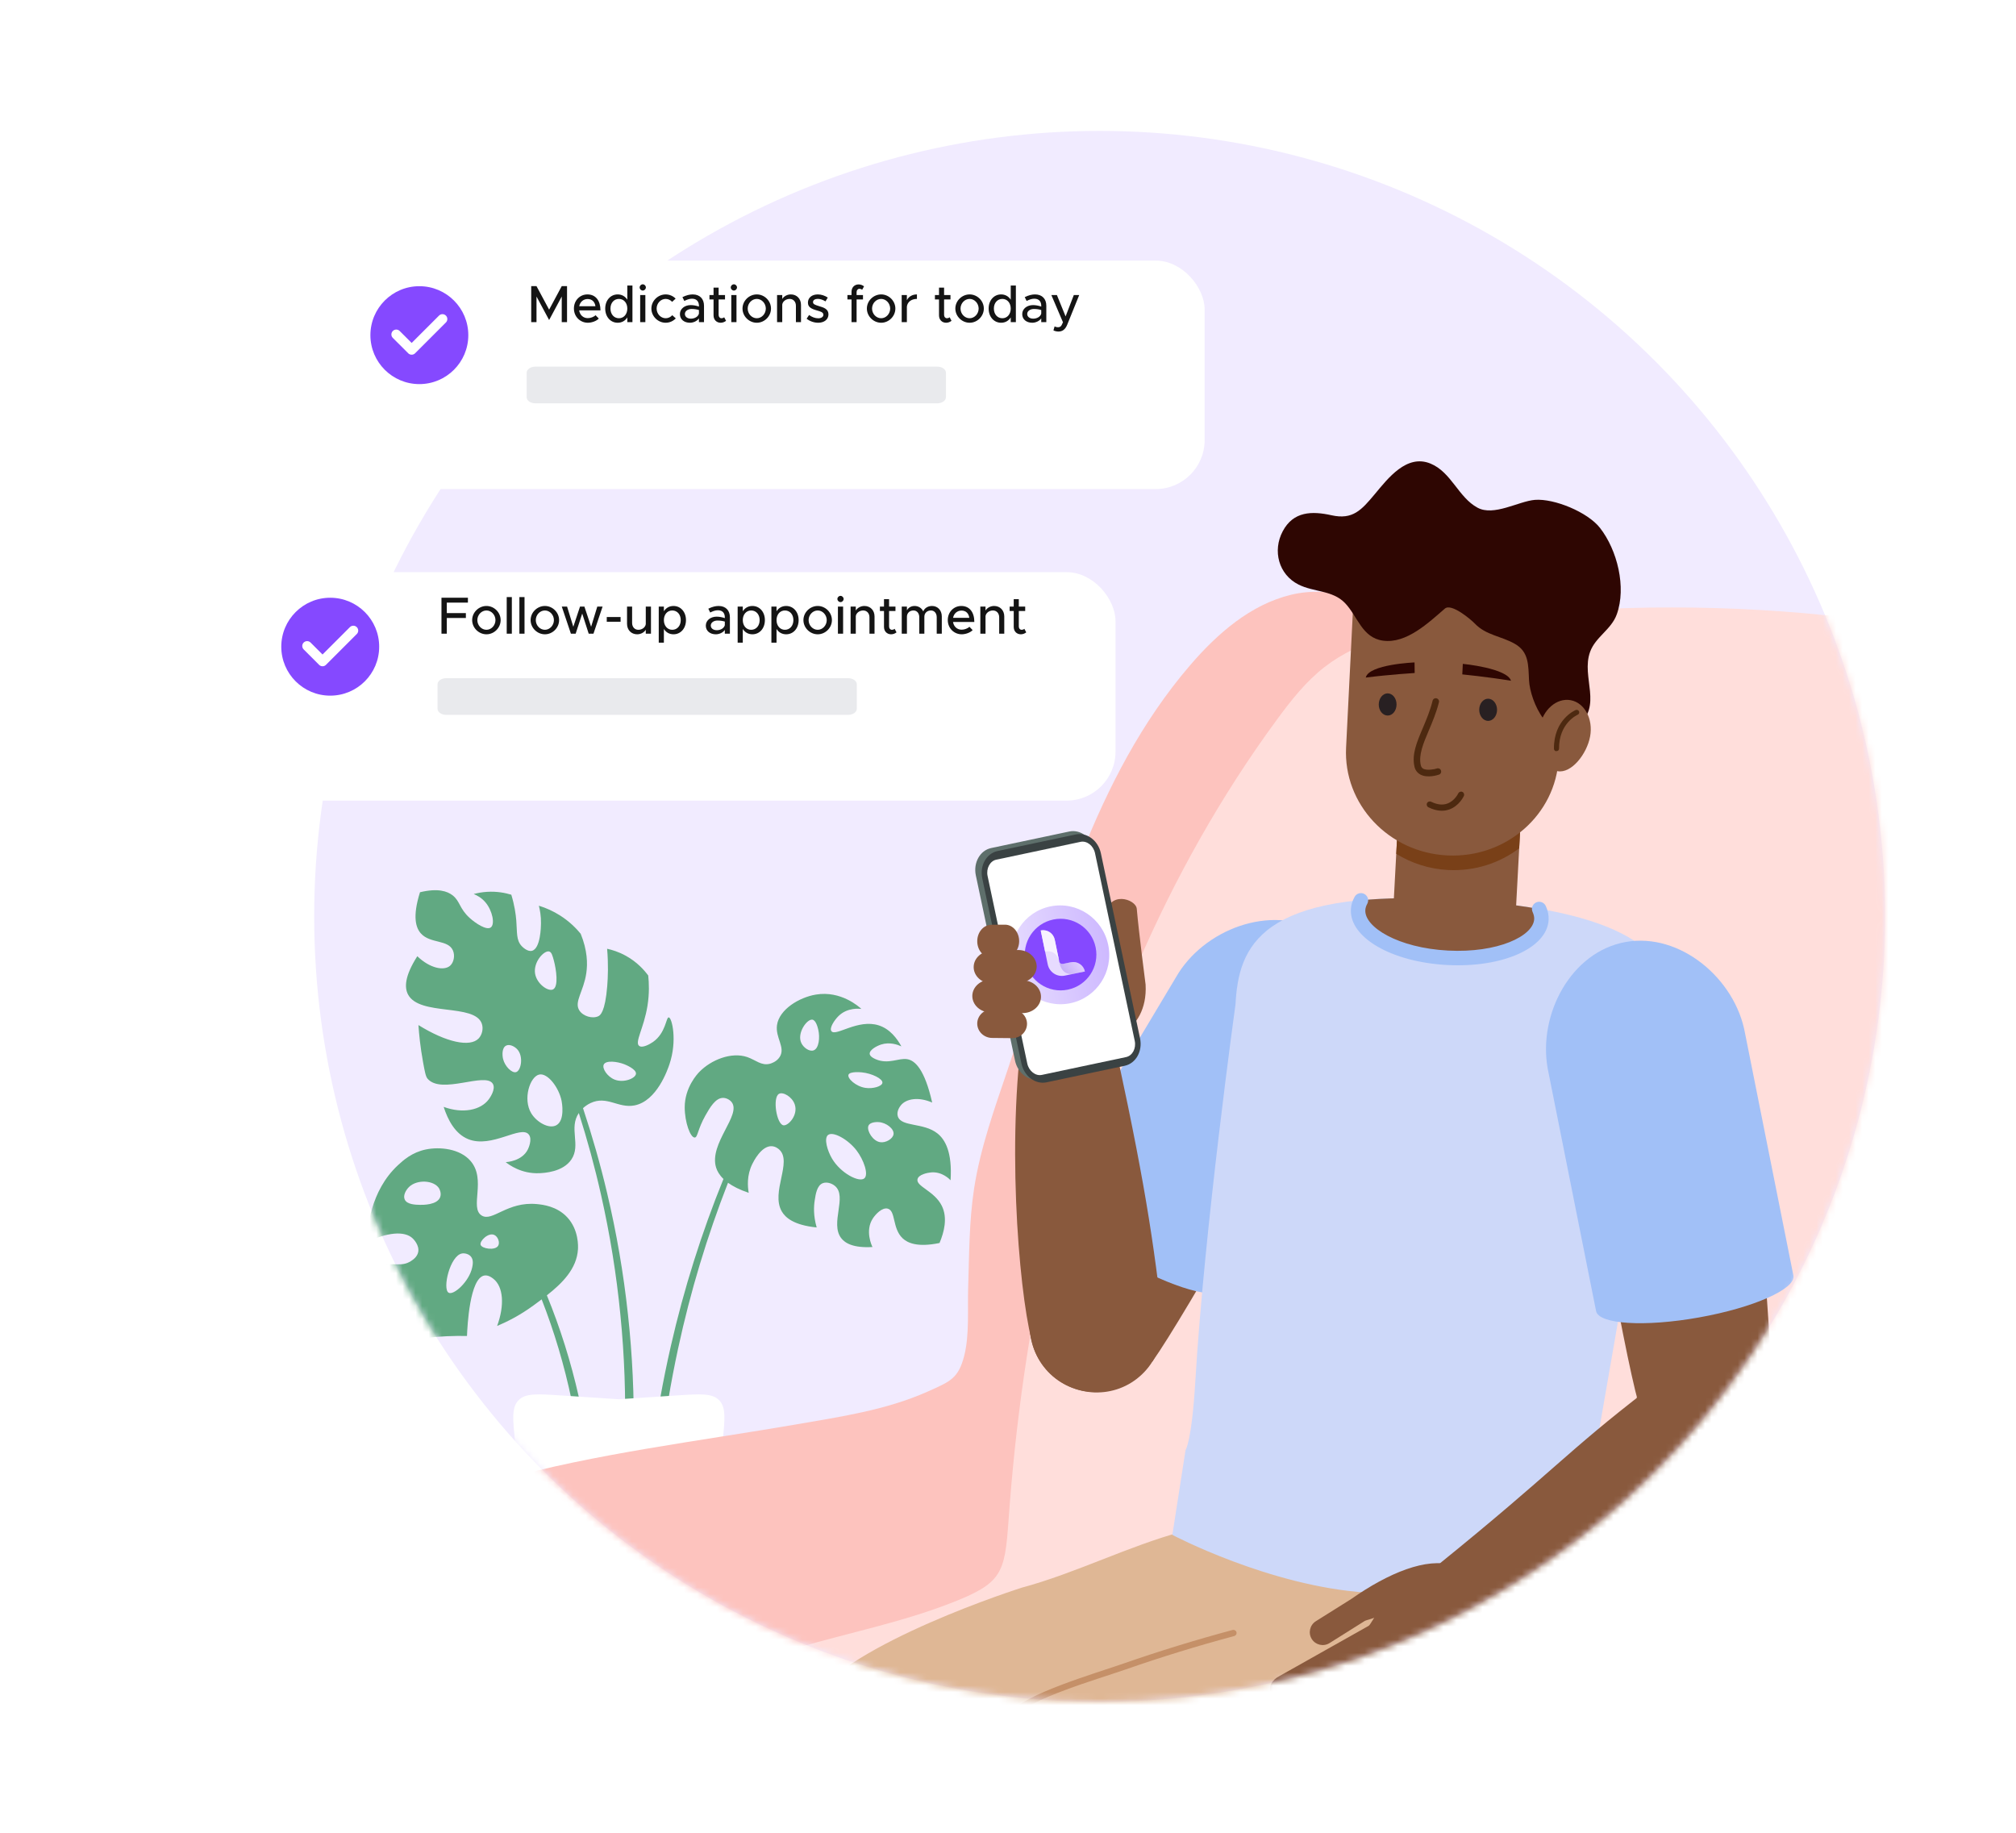 <svg width="308" height="280" viewBox="0 0 308 280" fill="none" xmlns="http://www.w3.org/2000/svg">
<circle cx="168" cy="140" r="120" fill="#F1EBFF"/>
<mask id="mask0_5593_20602" style="mask-type:alpha" maskUnits="userSpaceOnUse" x="48" y="20" width="240" height="240">
<circle cx="168" cy="140" r="120" fill="#F1EBFF"/>
</mask>
<g mask="url(#mask0_5593_20602)">
<path d="M134.46 174.494C133.349 174.315 132.456 172.814 132.647 172.08C132.841 171.336 134.143 171.42 134.258 171.428C135.389 171.503 136.626 172.446 136.514 173.274C136.419 173.986 135.324 174.633 134.46 174.494ZM132.049 180.023C131.255 180.689 128.446 179.243 127.124 177.018C126.42 175.833 125.841 173.928 126.504 173.397C127.263 172.789 129.559 174.064 130.854 175.745C131.958 177.179 132.746 179.439 132.049 180.023ZM129.627 164.201C129.821 163.646 131.54 163.817 131.692 163.832C133.186 163.981 134.891 164.805 134.812 165.43C134.744 165.968 133.357 166.374 132.209 166.198C130.734 165.971 129.435 164.748 129.627 164.201ZM124.273 160.477C123.647 160.675 122.766 160.068 122.426 159.349C121.713 157.848 123.272 155.676 124.098 155.775C124.671 155.844 124.943 157.013 125.019 157.34C125.283 158.477 125.132 160.202 124.273 160.477ZM119.685 171.915C118.646 171.736 117.988 167.686 119.013 167.109C119.618 166.768 121.005 167.53 121.416 168.717C121.984 170.359 120.416 172.04 119.685 171.915ZM143.208 173.148C141.077 171.465 137.697 172.194 137.169 170.554C136.932 169.818 137.46 169.083 137.603 168.899C138.451 167.807 140.397 167.551 142.417 168.443C141.266 163.36 139.804 162.033 138.636 161.819C137.302 161.574 135.759 162.668 133.784 161.819C132.949 161.46 132.882 161.117 132.871 161.017C132.808 160.412 133.9 159.806 134.621 159.574C135.927 159.154 137.147 159.6 137.712 159.858C137.064 158.68 135.986 157.209 134.267 156.653C131.066 155.617 127.686 158.403 127.025 157.536C126.664 157.061 127.488 155.846 128.077 155.254C129.47 153.857 131.382 154.109 131.607 154.143C131.264 153.823 128.487 151.309 124.658 151.943C122.059 152.374 119.04 154.241 118.706 156.615C118.435 158.543 120.045 160.023 119.122 161.471C118.635 162.235 117.771 162.476 117.625 162.514C116.316 162.856 115.427 161.922 114.162 161.491C111.744 160.668 108.64 161.908 106.835 163.769C106.55 164.063 104.607 166.13 104.609 169.172C104.611 171.45 105.467 173.809 106.139 173.784C106.604 173.766 106.572 172.538 107.783 170.395C108.453 169.212 109.308 167.741 110.449 167.728C110.934 167.723 111.469 167.983 111.775 168.37C113.326 170.332 108.286 174.691 109.398 178.36C109.563 178.905 109.903 179.509 110.528 180.115C107.197 188.307 104.494 196.857 102.49 205.635C100.049 216.304 98.627 227.3 98.252 238.354L99.792 238.413C100.035 227.488 101.313 216.587 103.608 205.977C105.479 197.306 108.041 188.836 111.223 180.695C111.97 181.234 112.981 181.76 114.388 182.233C114.221 181.297 114.075 179.572 114.936 177.827C115.107 177.48 116.321 175.017 117.919 175.11C118.477 175.143 118.893 175.476 119.064 175.634C121.079 177.509 117.734 182.112 119.434 185.064C119.969 185.992 121.24 187.172 124.772 187.522C124.244 185.71 124.334 184.268 124.466 183.408C124.618 182.412 124.817 181.115 125.688 180.765C126.272 180.53 127.063 180.757 127.569 181.186C129.481 182.808 126.781 186.88 128.512 189.148C129.1 189.917 130.349 190.68 133.295 190.51C133.209 190.339 132.102 188.036 133.36 186.13C133.777 185.498 134.775 184.422 135.631 184.65C136.875 184.982 136.3 187.661 137.897 189.174C138.655 189.891 140.167 190.596 143.539 189.896C144.241 188.233 144.8 186.064 143.89 184.221C142.762 181.94 139.921 181.252 140.174 180.151C140.339 179.428 141.692 179.165 142.241 179.114C143.924 178.959 145.072 180.146 145.227 180.311C145.497 176.052 144.42 174.104 143.208 173.148ZM84.992 171.909C83.858 172.527 81.981 171.427 81.167 170.089C79.835 167.898 80.975 164.447 82.395 164.158C83.667 163.899 85.397 166.128 85.805 168.215C85.841 168.396 86.353 171.168 84.992 171.909ZM83.889 145.357C84.267 145.445 84.422 146.006 84.632 146.803C84.952 148.012 85.399 150.766 84.463 151.169C83.707 151.495 82.021 150.303 81.753 148.765C81.444 146.984 83.116 145.176 83.889 145.357ZM78.861 163.787C78.227 163.993 77.129 162.923 76.857 161.775C76.718 161.19 76.674 160.077 77.314 159.746C77.852 159.466 78.623 159.87 79.027 160.308C80.008 161.376 79.619 163.541 78.861 163.787ZM92.247 162.622C92.585 161.959 94.306 162.163 95.397 162.595C95.572 162.664 97.242 163.341 97.161 164.052C97.081 164.759 95.269 165.492 93.877 164.924C92.781 164.475 91.942 163.219 92.247 162.622ZM96.922 168.881C100.364 168.229 102.006 163.39 102.274 162.601C103.5 158.986 102.666 155.471 102.17 155.428C101.755 155.392 101.726 157.815 99.769 159.181C99.248 159.545 98.12 160.161 97.641 159.778C96.939 159.216 98.366 157.093 98.919 153.665C99.225 151.768 99.155 150.151 99.035 149.035C98.449 148.237 97.36 146.979 95.606 146.013C94.53 145.42 93.523 145.113 92.755 144.946C92.954 147.299 92.884 149.242 92.773 150.628C92.451 154.642 91.693 155.116 91.412 155.25C90.522 155.677 89.085 155.264 88.51 154.365C87.674 153.059 89.155 151.493 89.572 148.683C89.791 147.204 89.745 145.189 88.718 142.657C88.068 141.863 87.038 140.792 85.543 139.846C84.542 139.213 83.46 138.716 82.326 138.37C82.49 139.003 82.669 139.938 82.651 141.071C82.644 141.558 82.593 144.911 81.273 145.257C80.57 145.442 79.779 144.621 79.701 144.537C78.843 143.616 79.022 142.438 78.878 140.636C78.799 139.657 78.609 138.303 78.117 136.689C77.242 136.422 75.953 136.151 74.401 136.249C73.621 136.298 72.938 136.431 72.369 136.584C72.841 136.771 73.559 137.136 74.161 137.848C75.256 139.143 75.646 141.212 74.978 141.69C74.313 142.167 72.638 141.042 71.743 140.226C70.168 138.792 70.293 137.67 69.147 136.781C68.353 136.165 66.926 135.645 64.166 136.311C62.96 140.13 63.568 141.796 64.311 142.614C65.74 144.19 68.472 143.516 69.201 145.213C69.542 146.008 69.325 147.048 68.761 147.541C67.845 148.341 65.709 147.964 63.755 146.085C61.782 149.169 61.793 150.901 62.339 151.935C64.11 155.28 72.521 153.25 73.612 156.393C73.889 157.192 73.624 158.124 73.13 158.644C71.82 160.022 68.204 159.256 63.927 156.604C64.018 157.955 64.206 159.917 64.635 162.278C64.899 163.723 65.035 164.452 65.311 164.781C67.409 167.294 74.164 163.72 75.288 165.568C75.79 166.393 74.827 167.74 74.681 167.939C73.435 169.627 70.676 170.167 67.781 169.101C68.416 171.067 69.518 173.224 71.542 174.036C75.135 175.479 79.565 171.847 80.778 173.311C81.386 174.045 80.705 175.477 80.648 175.594C79.764 177.401 77.397 177.539 77.263 177.545C77.748 177.932 79.651 179.355 82.402 179.233C83.114 179.201 85.994 179.072 87.298 177.135C88.791 174.916 86.855 172.368 88.431 170.039C89.733 174.139 90.873 178.298 91.817 182.507C93.187 188.562 94.182 194.713 94.784 200.904C96.017 213.284 95.674 225.826 93.825 238.086L95.347 238.351C97.091 225.923 97.305 213.245 95.933 200.769C95.261 194.53 94.194 188.341 92.752 182.258C91.72 177.876 90.484 173.552 89.071 169.298C89.342 169.049 89.722 168.757 90.223 168.519C92.723 167.338 94.448 169.35 96.922 168.881Z" fill="#61A982"/>
<path d="M76.113 190.31C75.648 191.098 73.601 190.773 73.424 190.163C73.258 189.589 74.602 188.248 75.516 188.665C76.086 188.924 76.398 189.827 76.113 190.31ZM72.138 193.641C71.67 195.81 69.303 197.931 68.541 197.492C67.557 196.926 68.751 191.812 70.587 191.497C70.996 191.427 71.606 191.566 71.946 191.971C72.376 192.482 72.225 193.234 72.138 193.641ZM67.246 182.895C66.787 184.107 64.58 184.074 64.196 184.068C63.52 184.057 62.175 184.037 61.827 183.241C61.547 182.601 62.047 181.768 62.494 181.335C63.721 180.147 66.283 180.299 67.066 181.532C67.088 181.567 67.497 182.233 67.246 182.895ZM90.508 226.331C90.082 221.961 89.371 217.649 88.437 213.451C87.212 208.007 85.558 202.783 83.55 197.892C85.933 196.017 88.113 193.828 88.3 190.865C88.326 190.459 88.45 187.871 86.636 185.943C85.067 184.276 82.933 184.039 82.022 183.952C77.468 183.513 75.219 186.74 73.573 185.689C71.714 184.501 74.333 180.215 71.901 177.376C70.268 175.47 67.178 175.173 65.071 175.606C62.946 176.042 61.599 177.266 60.78 178.028C56.571 181.95 56.094 187.772 56.02 189.818C59.006 188.282 61.817 187.977 63.063 189.207C63.161 189.303 64.099 190.229 63.892 191.277C63.744 192.024 63.087 192.462 62.794 192.653C61.267 193.642 60.021 192.762 58.303 193.412C57.676 193.65 56.819 194.154 56 195.364C56.081 196.929 56.266 198.486 56.552 200.027C56.959 202.205 57.525 204.107 58.107 205.697C60.341 205.104 62.615 204.674 64.912 204.409C67.284 204.135 69.449 204.064 71.346 204.101C71.406 202.587 71.76 195.255 73.998 194.866C74.6 194.762 75.152 195.191 75.363 195.354C76.905 196.548 77.113 199.414 75.949 202.57C77.353 201.983 79.374 201.001 81.542 199.408C81.94 199.115 82.347 198.816 82.753 198.51C84.665 203.392 86.218 208.577 87.339 213.947C88.19 218.071 88.821 222.286 89.172 226.541C89.53 230.793 89.635 235.062 89.487 239.326L91.028 239.508C91.116 235.115 90.943 230.698 90.508 226.331Z" fill="#61A982"/>
<path d="M107.334 249.689C107.078 252.144 106.95 253.372 106.128 254.196C105.305 255.019 104.116 255.145 101.739 255.396C99.421 255.64 96.715 255.863 94.547 255.863C92.379 255.863 89.672 255.64 87.354 255.396C84.977 255.145 83.788 255.019 82.965 254.196C82.143 253.372 82.015 252.144 81.759 249.689L78.713 220.422C78.339 216.827 78.152 215.029 79.211 213.928C80.27 212.828 82.074 212.947 85.682 213.184L94.547 213.768L103.411 213.184C107.019 212.947 108.823 212.828 109.882 213.928C110.941 215.029 110.754 216.827 110.38 220.422L107.334 249.689Z" fill="white"/>
<path d="M96.703 283.456C106.585 272.108 122.811 269.147 135.698 261.379C142.146 257.49 147.767 252.376 153.034 246.994C155.788 244.181 158.481 241.256 160.463 237.852C163.28 233.017 164.53 227.461 166.029 222.071C170.984 204.258 179.009 187.417 184.007 169.619C187.1 158.606 189.025 147.264 192.759 136.454C196.493 125.643 202.3 115.136 211.494 108.335C212.659 107.472 213.939 106.591 214.443 105.231C214.804 104.256 214.704 103.178 214.599 102.144C214.364 99.795 214.807 99.39 213.742 97.283C210.868 91.595 203.429 89.363 197.236 90.866C191.044 92.368 185.975 96.798 181.822 101.633C167.015 118.875 161.228 141.806 153.973 163.344C151.954 169.338 149.779 175.328 148.82 181.579C148.055 186.565 148.077 191.632 147.914 196.675C147.805 199.972 148.129 203.984 147.297 207.183C146.405 210.611 145.16 211.069 141.676 212.618C135.338 215.435 128.366 216.45 121.586 217.62C107.258 220.095 90.648 222.113 76.66 226.076C78.877 224.299 89.111 278.921 86.854 287.57L96.703 283.456Z" fill="#FDC3BE"/>
<path d="M339.621 112.003L328.663 104.553C294.376 93.222 257.435 90.006 221.705 95.244C214.885 96.243 207.82 97.669 202.373 101.895C199.505 104.119 197.235 107.011 195.086 109.937C177.957 133.259 166.814 160.497 160.428 188.616C157.172 202.953 155.12 217.559 154.085 232.222C153.506 240.424 153.106 241.861 145.283 244.904C137.711 247.851 129.702 249.437 121.922 251.711C111.621 254.718 101.11 259.346 94.983 268.156C93.296 270.581 91.995 273.258 90.888 275.997C89.121 280.373 87.837 284.929 87.058 289.584C94.743 288.594 102.317 291.689 109.965 292.919C133.209 296.658 156.524 299.938 179.897 302.759C191.585 304.166 203.287 305.423 214.995 306.637C223.502 307.519 232.245 312.173 236.916 301.662C240.24 303.934 245.877 303.993 248.714 301.134C251.551 298.277 252.904 294.305 254.166 290.482C259.632 273.929 289.493 263.972 294.959 247.42C298.662 236.201 301.602 219.533 306.005 208.57C311.471 194.952 305.256 184.706 311.767 171.552C321.523 151.846 329.865 131.71 339.621 112.003Z" fill="#FFDEDB"/>
<path d="M158.718 350.885C159.922 343.754 171.76 283.946 172.964 276.813C205.959 279.838 230.12 274.247 234.326 268.888C237.021 265.454 238.902 261.561 238.902 261.561C240.794 257.645 241.617 254.349 241.894 253.022C243.3 246.276 242.616 240.568 241.913 237.072C221.423 236.724 201.108 234.333 180.618 233.986C172.509 236.159 164.228 240.379 156.117 242.549C156.117 242.549 129.601 250.944 123.661 259.959C122.74 261.356 122.022 262.85 122.022 262.85C120.213 266.794 119.802 270.126 119.683 271.121C119.506 272.619 112.502 330.832 111.701 337.011C111.571 338.017 111.696 341.574 111.696 341.574C111.696 341.574 115.871 342.468 123.518 342.841C126.162 342.966 130.056 342.577 130.056 342.577C130.056 342.577 130.869 338.765 130.975 338.081C131.67 333.56 136.302 313.357 142.824 285.314C142.862 289.532 140.111 349.618 140.111 349.618C140.111 349.618 149.917 350.807 158.718 350.885Z" fill="#DFB795"/>
<path d="M151.561 287.622C151.301 287.626 151.082 287.421 151.073 287.161C150.858 281.145 151.118 275.227 151.842 269.571C152.311 265.911 152.808 263.797 154.361 261.678C156.466 258.802 167.283 255.667 171.665 254.137C177.153 252.229 182.707 250.521 188.318 249.015C188.57 248.951 188.836 249.096 188.906 249.354C188.939 249.477 188.922 249.608 188.859 249.718C188.795 249.828 188.69 249.909 188.568 249.942C182.962 251.444 177.382 253.161 171.983 255.044C167.773 256.511 157.075 259.593 155.134 262.244C153.705 264.193 153.242 266.2 152.797 269.69C152.077 275.298 151.819 281.164 152.03 287.127C152.04 287.391 151.825 287.617 151.561 287.622Z" fill="#C59068"/>
<path d="M87.054 322.68C83.916 323.048 78.474 320.936 75.326 320.66C73.882 320.535 73.121 314.488 72.918 313.524C71.933 308.829 71.256 304.076 70.469 299.354C67.312 280.408 67.515 261.85 69.22 242.792C69.622 238.305 70.232 233.739 72.583 229.796C73.977 227.458 76.1 225.721 78.91 225.613C82.45 225.476 84.273 226.716 86.927 229.062C92.127 233.656 89.704 305.64 87.054 322.68Z" fill="#FFDEDB"/>
<path d="M234.716 247.914C239.288 242.498 246.868 241.876 251.504 241.192C264.296 239.304 277.205 238.224 290.131 237.952C293.066 206.752 295.156 181.352 306.485 152.133C309.793 143.598 314.523 130.916 319.452 123.202C323.019 117.617 335.307 99.188 341.884 100.025C346.662 100.632 350.415 104.786 351.867 109.38C353.318 113.974 352.875 118.941 352.108 123.697C350.409 134.228 288.352 325.148 285.613 331.355C268.319 337.4 250.749 343.232 233.973 349.012C241.288 316.013 236.867 281.648 234.716 247.914Z" fill="#FDC3BE"/>
<path d="M223.642 348.08C226.718 348.809 230.812 348.921 233.971 349.012C236.011 349.072 242.671 329.376 243.561 327.039C246.209 320.093 248.878 312.994 250.876 305.827C254.019 294.554 255.356 282.778 254.81 271.09C254.447 263.295 253.297 246.994 243.074 245.411C239.573 244.869 237.621 245.891 234.714 247.914C229.02 251.879 222.973 330.851 223.642 348.08Z" fill="#FFDEDB"/>
<path d="M184.865 146.45C190.841 138.481 210.138 147.327 204.72 157.857C198.31 170.329 181.181 200.788 176.071 207.996L158.022 198.775C158.022 198.775 175.262 159.244 184.865 146.45Z" fill="#89593D"/>
<path d="M174.089 210.308C169.877 213.945 163.489 213.422 159.801 209.165C156.137 204.921 156.558 198.534 160.77 194.903C164.973 191.287 171.361 191.804 175.043 196.058C178.725 200.312 178.295 206.696 174.089 210.308Z" fill="#89593D"/>
<path d="M201.508 142.277C194.159 138.087 183.843 141.967 179.653 149.313L160.287 181.72C159.255 183.519 164.38 188.377 171.736 192.568C179.076 196.763 185.862 198.702 186.888 196.906L206.254 164.496C210.45 157.148 208.855 146.467 201.508 142.277Z" fill="#A1C0F7"/>
<path d="M175.263 195.971C171.649 191.739 165.263 191.297 160.975 194.95C156.699 198.595 156.159 204.967 159.777 209.188C163.387 213.396 169.785 213.847 174.057 210.202C178.345 206.552 178.87 200.176 175.263 195.971Z" fill="#89593D"/>
<path d="M156.655 154.772L168.917 153.106C174.324 177.513 175.896 186.89 177.579 201.281L157.571 204.588C155.612 196.872 153.61 172.685 156.655 154.772Z" fill="#89593D"/>
<path d="M193.89 180.233C193.82 180.23 193.813 180.344 193.884 180.348C193.958 180.352 193.964 180.237 193.89 180.233Z" fill="black"/>
<path d="M179.109 234.489C179.109 234.489 193.956 242.337 208.754 243.304C225.228 244.382 242.172 243.234 242.169 235.458C242.168 227.426 243.777 221.554 243.777 221.554L255.434 154.478C255.902 145.708 248.665 138.838 221.342 137.381C192.451 135.841 189.228 144.634 188.76 153.404C188.76 153.404 183.98 187.87 182.629 210.859C182.078 220.236 181.121 221.554 181.121 221.554" fill="#CDD8F9"/>
<path d="M258.226 205.851C253.348 206.176 249.685 210.4 250.018 215.269C250.339 220.124 254.549 223.795 259.419 223.458C264.28 223.127 267.949 218.918 267.627 214.055C267.286 209.192 263.084 205.519 258.226 205.851Z" fill="#89593D"/>
<path d="M224.472 248.126L219.913 238.898C237.362 224.766 239.233 221.894 251.64 212.351L261.474 226.364C256.322 230.792 237.857 241.183 224.472 248.126Z" fill="#89593D"/>
<path d="M206.441 244.286C212.185 240.246 217.996 237.931 221.889 239.127C224.348 239.878 232.683 248.482 213.278 257.057C207.39 259.649 204.275 252.943 208.334 249.334C209.109 248.638 209.952 247.122 209.952 247.122C209.832 247.265 208.697 247.52 208.535 247.619L203.121 251.021C202.201 251.596 200.988 251.317 200.406 250.397C199.834 249.479 200.11 248.265 201.027 247.683L206.441 244.286Z" fill="#89593D"/>
<path d="M212.509 256.629L197.539 262.491C196.361 262.906 195.124 262.458 194.702 261.267C194.287 260.094 195.139 259.098 196.316 258.681L212.156 252.116C213.338 251.697 213.68 256.213 212.509 256.629Z" fill="#89593D"/>
<path d="M215.624 255.938L201.247 263.147C200.118 263.666 198.842 263.33 198.312 262.185C197.789 261.052 198.545 259.979 199.682 259.459L214.857 251.475C215.995 250.952 216.745 255.418 215.624 255.938ZM209.517 253.725L197.182 259.682C196.064 260.225 194.781 259.931 194.217 258.804C193.661 257.682 194.389 256.589 195.509 256.039L210.45 247.623C211.57 247.068 210.624 253.169 209.517 253.725Z" fill="#89593D"/>
<path d="M262.659 153.416C259.805 143.869 238.538 145.773 240.119 157.512C241.99 171.409 247.914 205.843 250.322 214.355L270.414 211.712C270.9 204.511 268.342 172.465 262.659 153.416Z" fill="#89593D"/>
<path d="M251.407 217.194C254.161 222.03 260.352 223.675 265.258 220.902C270.131 218.129 271.869 211.97 269.122 207.14C266.373 202.328 260.177 200.674 255.283 203.445C250.391 206.222 248.656 212.378 251.407 217.194Z" fill="#89593D"/>
<path d="M248.371 143.909C256.696 142.421 265.118 149.534 266.603 157.856L273.994 194.882C274.356 196.923 267.901 199.783 259.575 201.271C251.252 202.76 244.201 202.315 243.842 200.278L236.455 163.255C234.961 154.926 240.039 145.4 248.371 143.909Z" fill="#A1C0F7"/>
<path d="M207.489 138.983C207.515 138.484 207.666 138.003 207.917 137.548C211.628 137.177 216.05 137.099 221.342 137.382C226.693 137.667 231.248 138.175 235.156 138.869C235.393 139.392 235.522 139.929 235.493 140.476C235.299 144.118 228.875 146.736 221.139 146.324C213.407 145.911 207.295 142.625 207.489 138.983Z" fill="#89593D"/>
<path d="M212.828 139.592L231.512 140.588L232.41 123.756L213.725 122.76L212.828 139.592Z" fill="#89593D"/>
<path d="M232.099 129.598C229.123 131.846 225.34 133.114 221.263 132.914C218.332 132.767 215.625 131.868 213.316 130.439L213.725 122.76L232.41 123.757L232.099 129.598Z" fill="#794018"/>
<path d="M206.935 88.512C206.935 88.512 205.967 107.78 205.652 114.205C205.217 122.858 212.134 130.239 221.108 130.687C230.082 131.133 237.701 124.485 238.133 115.83C238.464 109.408 239.425 90.137 239.425 90.137L206.935 88.512Z" fill="#89593D"/>
<path d="M216.111 101.201C216.111 101.201 209.108 101.485 208.661 103.511C212.392 103.044 216.132 102.816 216.132 102.816L216.111 101.201Z" fill="#2E0602"/>
<path d="M219.147 123.69C219.953 123.923 220.715 123.914 221.422 123.663C222.938 123.121 223.62 121.663 223.648 121.603C223.755 121.366 223.65 121.085 223.421 120.979C223.181 120.872 222.901 120.976 222.787 121.207C222.784 121.225 222.234 122.374 221.096 122.773C220.376 123.028 219.552 122.928 218.65 122.487C218.414 122.376 218.13 122.467 218.018 122.701C217.903 122.937 217.999 123.219 218.231 123.33C218.543 123.489 218.847 123.61 219.147 123.69Z" fill="#4D2910"/>
<path d="M233.603 103.932C233.764 107.176 236.874 113.984 240.892 110.978C244.997 107.918 241.497 103.492 242.937 99.57C243.768 97.295 246.177 96.183 247.011 93.846C248.492 89.727 247.098 84.048 244.441 80.647C242.552 78.23 237.446 76.133 234.494 76.367C231.999 76.576 228.235 78.913 225.737 77.563C222.815 75.997 221.736 72.133 218.553 70.824C214.918 69.328 212.063 73.06 210.024 75.506C208.005 77.921 206.669 79.439 203.437 78.721C200.441 78.054 197.594 78.096 195.97 81.167C194.392 84.142 195.346 87.782 198.392 89.307C200.717 90.477 203.603 90.154 205.497 92.142C207.423 94.156 208.089 97.438 211.285 97.874C214.875 98.378 218.269 95.11 220.75 92.973C221.762 92.112 224.764 94.684 225.315 95.259C227.029 97.062 229.334 97.158 231.44 98.364C233.59 99.591 233.483 101.594 233.603 103.932Z" fill="#2E0602"/>
<path d="M217.02 118.342C218.102 118.91 219.676 118.409 219.843 118.341C220.11 118.256 220.244 117.971 220.148 117.71C220.073 117.45 219.785 117.312 219.53 117.4C219.156 117.535 218.045 117.732 217.449 117.45C217.244 117.331 217.125 117.155 217.064 116.899C216.709 115.329 217.443 113.592 218.296 111.58C218.835 110.303 219.445 108.863 219.839 107.286C219.907 107.018 219.74 106.747 219.478 106.685C219.213 106.614 218.933 106.778 218.871 107.043C218.505 108.538 217.939 109.888 217.386 111.194C216.463 113.36 215.671 115.241 216.098 117.115C216.216 117.652 216.519 118.065 217.02 118.342Z" fill="#4D2910"/>
<path d="M225.992 108.44C225.995 109.373 226.608 110.133 227.356 110.134C228.108 110.124 228.715 109.369 228.717 108.436C228.713 107.494 228.094 106.742 227.349 106.744C226.595 106.743 225.994 107.501 225.992 108.44ZM210.642 107.627C210.643 108.564 211.258 109.324 212.013 109.316C212.761 109.317 213.362 108.556 213.361 107.623C213.361 106.684 212.76 105.928 212 105.926C211.254 105.934 210.648 106.683 210.642 107.627Z" fill="#282022"/>
<path d="M235.22 111.093C234.731 113.765 235.824 117.428 237.95 117.816C240.081 118.21 242.446 115.179 242.935 112.506C243.422 109.846 242.091 107.36 239.962 106.97C237.831 106.579 235.702 108.427 235.22 111.093Z" fill="#89593D"/>
<path d="M237.684 114.757C238.017 114.772 238.188 114.596 238.188 114.375C238.159 110.441 241.01 109.201 241.04 109.191C241.232 109.109 241.325 108.884 241.246 108.683C241.158 108.481 240.93 108.395 240.732 108.474C240.604 108.524 237.366 109.931 237.409 114.39C237.415 114.555 237.526 114.707 237.684 114.757Z" fill="#4D2910"/>
<path d="M230.848 104C230.249 102.066 223.485 101.42 223.485 101.42L223.407 103.029C223.407 103.029 227.13 103.392 230.848 104Z" fill="#2E0602"/>
<path d="M221.08 147.426C212.616 146.975 206.158 143.237 206.388 138.924C206.422 138.276 206.612 137.63 206.955 137.013C207.252 136.475 207.927 136.287 208.457 136.58C208.986 136.877 209.177 137.546 208.887 138.079C208.705 138.403 208.607 138.729 208.591 139.041C208.452 141.64 213.596 144.815 221.197 145.22C228.802 145.625 234.251 143.015 234.389 140.417C234.408 140.078 234.325 139.719 234.149 139.331C234.088 139.199 234.054 139.056 234.048 138.91C234.043 138.765 234.066 138.62 234.117 138.483C234.168 138.347 234.245 138.222 234.344 138.115C234.444 138.009 234.563 137.923 234.696 137.863C235.236 137.615 235.895 137.85 236.16 138.406C236.486 139.121 236.633 139.836 236.595 140.534C236.365 144.848 229.547 147.877 221.08 147.426Z" fill="#A1C0F7"/>
<path d="M168.884 140.005L168.175 158.225C168.254 159.752 175.441 157.992 175.022 150.418C175.022 150.418 173.975 142.375 173.674 138.844C173.543 137.328 169.255 135.955 168.884 140.005Z" fill="#89593D"/>
<path d="M173.188 158.188C173.601 160.141 172.55 162.017 170.846 162.378L158.913 164.903C157.199 165.266 155.484 163.975 155.071 162.023L149.088 133.751C148.675 131.798 149.719 129.92 151.432 129.558L163.366 127.032C165.07 126.671 166.792 127.964 167.205 129.917L173.188 158.188Z" fill="#5E6F6B"/>
<path d="M174.175 158.633C174.588 160.586 173.537 162.462 171.83 162.824L159.893 165.35C158.183 165.712 156.465 164.422 156.052 162.469L150.068 134.197C149.655 132.244 150.704 130.372 152.414 130.01L164.351 127.484C166.058 127.123 167.779 128.409 168.192 130.362L174.175 158.633Z" fill="#3A4243"/>
<path d="M159.165 164.218C158.205 164.421 157.188 163.626 156.945 162.479L150.882 133.831C150.639 132.681 151.246 131.539 152.206 131.336L165.077 128.612C166.05 128.406 167.051 129.187 167.298 130.357L173.361 159.005C173.608 160.172 173.009 161.288 172.036 161.494L159.165 164.218Z" fill="white"/>
<ellipse cx="161.991" cy="145.871" rx="7.475" ry="7.551" transform="rotate(-11.667 161.991 145.871)" fill="url(#paint0_linear_5593_20602)"/>
<path d="M163.138 151.192C166.097 150.581 168.001 147.687 167.389 144.728C166.778 141.769 163.885 139.866 160.926 140.477C157.967 141.088 156.064 143.982 156.675 146.941C157.286 149.9 160.18 151.803 163.138 151.192Z" fill="#8549FF"/>
<path d="M163.605 147.009L162.389 147.26C162.266 147.285 162.138 147.261 162.033 147.192C161.928 147.122 161.854 147.014 161.829 146.891C161.688 146.207 161.411 144.866 161.141 143.56C161.044 143.09 160.764 142.677 160.362 142.413C159.961 142.149 159.471 142.055 159 142.152L160.071 147.336C160.189 147.908 160.53 148.411 161.019 148.732C161.508 149.054 162.104 149.168 162.677 149.049L165.748 148.415C165.65 147.944 165.369 147.532 164.967 147.268C164.565 147.005 164.075 146.911 163.605 147.009Z" fill="url(#paint1_linear_5593_20602)"/>
<path opacity="0.9" d="M161.827 146.884C161.685 146.197 161.41 144.861 161.141 143.56C161.044 143.09 160.764 142.677 160.362 142.413C159.961 142.149 159.471 142.055 159 142.152V142.152L159.666 145.378C161.403 145.021 161.795 146.728 161.827 146.884Z" fill="#F8F5FF"/>
<path opacity="0.35" d="M165.747 148.417C165.649 147.946 165.369 147.534 164.967 147.27C164.565 147.005 164.075 146.912 163.604 147.009L162.389 147.26C162.266 147.285 162.138 147.261 162.033 147.192C161.928 147.123 161.854 147.015 161.829 146.892C161.829 146.892 162.041 149.183 164.12 148.753L165.747 148.417Z" fill="url(#paint2_linear_5593_20602)"/>
<path d="M149.299 156.365C149.3 157.575 150.317 158.56 151.572 158.57L154.62 158.601C155.875 158.615 156.893 157.637 156.907 156.428C156.912 155.212 155.894 154.227 154.639 154.226L151.597 154.186C150.337 154.175 149.309 155.158 149.299 156.365Z" fill="#89593D"/>
<path d="M148.548 152.149C148.542 153.544 149.8 154.673 151.365 154.684L156.192 154.778C157.754 154.792 159.033 153.671 159.041 152.288C159.053 150.897 157.783 149.771 156.221 149.762L151.388 149.656C149.829 149.648 148.559 150.766 148.548 152.149Z" fill="#89593D"/>
<path d="M148.755 147.731C148.746 149.123 150.012 150.255 151.568 150.258L155.539 150.156C157.104 150.171 158.371 149.046 158.385 147.655C158.379 146.274 157.127 145.143 155.568 145.134L151.601 145.236C150.042 145.233 148.763 146.348 148.755 147.731Z" fill="#89593D"/>
<path d="M149.302 143.782C149.296 145.171 150.259 146.295 151.454 146.299L153.524 146.287C154.71 146.297 155.697 145.181 155.705 143.798C155.713 142.412 154.745 141.275 153.556 141.266L151.477 141.28C150.288 141.267 149.307 142.39 149.302 143.782ZM257.864 202.214C252.472 203.593 249.249 209.128 250.637 214.586C252.013 220.026 257.496 223.323 262.882 221.95C268.251 220.563 271.479 215.029 270.104 209.578C268.713 204.122 263.23 200.834 257.864 202.214Z" fill="#89593D"/>
</g>
<g filter="url(#filter0_d_5593_20602)">
<rect x="46.616" y="33.749" width="133.384" height="34.904" rx="7.479" fill="white"/>
</g>
<path d="M81.158 49.211H81.966V45.299L83.894 48.891L85.822 45.299V49.211H86.63V43.715H85.822L83.894 47.307L81.966 43.715H81.158V49.211ZM89.802 48.603C89.09 48.603 88.586 48.107 88.482 47.419H91.738C91.738 45.939 91.01 44.979 89.746 44.979C88.602 44.979 87.682 45.891 87.682 47.131C87.682 48.403 88.658 49.307 89.81 49.307C90.394 49.307 91.114 49.059 91.482 48.667L90.986 48.155C90.738 48.411 90.234 48.603 89.802 48.603ZM89.778 45.683C90.49 45.683 90.882 46.147 90.97 46.787H88.49C88.618 46.115 89.138 45.683 89.778 45.683ZM95.84 43.619V45.787C95.52 45.283 95.008 44.979 94.368 44.979C93.28 44.979 92.464 45.875 92.464 47.139C92.464 48.411 93.28 49.307 94.368 49.307C95.008 49.307 95.52 49.003 95.84 48.491V49.211H96.624V43.619H95.84ZM94.56 48.619C93.8 48.619 93.264 48.003 93.264 47.139C93.264 46.275 93.8 45.667 94.56 45.667C95.304 45.667 95.84 46.275 95.84 47.139C95.84 48.003 95.304 48.619 94.56 48.619ZM98.204 44.387C98.46 44.387 98.676 44.163 98.676 43.907C98.676 43.659 98.46 43.435 98.204 43.435C97.932 43.435 97.724 43.659 97.724 43.907C97.724 44.163 97.932 44.387 98.204 44.387ZM97.804 49.211H98.596V45.075H97.804V49.211ZM101.694 49.307C102.31 49.307 102.846 49.051 103.246 48.643L102.71 48.155C102.454 48.443 102.086 48.619 101.702 48.619C100.942 48.619 100.318 47.947 100.318 47.139C100.318 46.339 100.942 45.667 101.694 45.667C102.078 45.667 102.438 45.835 102.686 46.115L103.222 45.619C102.83 45.227 102.294 44.979 101.702 44.979C100.518 44.979 99.517 45.963 99.517 47.139C99.517 48.315 100.518 49.307 101.694 49.307ZM105.829 44.979C105.373 44.979 104.853 45.099 104.261 45.395L104.549 45.979C104.909 45.795 105.309 45.635 105.717 45.635C106.541 45.635 106.781 46.187 106.781 46.707V46.835C106.381 46.699 105.941 46.611 105.533 46.611C104.621 46.611 103.877 47.163 103.877 47.987C103.877 48.795 104.525 49.307 105.405 49.307C105.909 49.307 106.477 49.075 106.781 48.643V49.211H107.557V46.707C107.557 45.683 106.941 44.979 105.829 44.979ZM105.557 48.683C105.037 48.683 104.637 48.411 104.637 47.963C104.637 47.515 105.101 47.203 105.653 47.203C106.061 47.203 106.445 47.259 106.781 47.363V47.915C106.645 48.427 106.069 48.683 105.557 48.683ZM110.638 48.467C110.55 48.555 110.39 48.619 110.214 48.619C109.982 48.619 109.79 48.411 109.79 48.123V45.747H110.766V45.075H109.79V43.939H109.014V45.075H108.39V45.747H109.014V48.179C109.014 48.843 109.462 49.307 110.102 49.307C110.398 49.307 110.702 49.195 110.926 49.011L110.638 48.467ZM112.126 44.387C112.382 44.387 112.598 44.163 112.598 43.907C112.598 43.659 112.382 43.435 112.126 43.435C111.854 43.435 111.646 43.659 111.646 43.907C111.646 44.163 111.854 44.387 112.126 44.387ZM111.726 49.211H112.518V45.075H111.726V49.211ZM115.623 49.307C116.799 49.307 117.791 48.315 117.791 47.139C117.791 45.963 116.799 44.979 115.623 44.979C114.439 44.979 113.439 45.963 113.439 47.139C113.439 48.315 114.439 49.307 115.623 49.307ZM115.623 48.619C114.863 48.619 114.231 47.947 114.231 47.139C114.231 46.339 114.863 45.667 115.623 45.667C116.367 45.667 116.999 46.339 116.999 47.139C116.999 47.947 116.367 48.619 115.623 48.619ZM120.822 44.979C120.262 44.979 119.758 45.267 119.51 45.675V45.075H118.718V49.211H119.51V46.531C119.574 46.043 120.07 45.667 120.646 45.667C121.206 45.667 121.598 46.099 121.598 46.715V49.211H122.374V46.579C122.374 45.643 121.734 44.979 120.822 44.979ZM125.003 49.307C125.907 49.307 126.571 48.811 126.571 48.027C126.571 47.203 125.843 46.979 125.163 46.779C124.467 46.563 124.211 46.467 124.211 46.147C124.211 45.835 124.531 45.659 124.939 45.659C125.299 45.659 125.715 45.795 126.115 46.043L126.467 45.459C126.019 45.163 125.475 44.979 124.939 44.979C124.059 44.979 123.427 45.475 123.435 46.235C123.435 46.907 123.907 47.179 124.859 47.443C125.371 47.587 125.795 47.707 125.795 48.091C125.795 48.411 125.475 48.627 125.011 48.627C124.523 48.627 124.051 48.443 123.611 48.123L123.235 48.691C123.731 49.091 124.395 49.307 125.003 49.307ZM130.869 44.619C130.869 44.331 131.061 44.123 131.293 44.123C131.469 44.123 131.629 44.187 131.717 44.275L132.005 43.747C131.781 43.563 131.477 43.451 131.181 43.451C130.541 43.451 130.093 43.915 130.093 44.579V45.075H129.469V45.747H130.093V49.211H130.869V45.747H131.845V45.075H130.869V44.619ZM134.623 49.307C135.799 49.307 136.791 48.315 136.791 47.139C136.791 45.963 135.799 44.979 134.623 44.979C133.439 44.979 132.439 45.963 132.439 47.139C132.439 48.315 133.439 49.307 134.623 49.307ZM134.623 48.619C133.863 48.619 133.231 47.947 133.231 47.139C133.231 46.339 133.863 45.667 134.623 45.667C135.367 45.667 135.999 46.339 135.999 47.139C135.999 47.947 135.367 48.619 134.623 48.619ZM138.55 45.867V45.075H137.758V49.211H138.55V46.859C138.622 46.139 139.23 45.667 140.086 45.667V44.979C139.374 44.979 138.814 45.323 138.55 45.867ZM145.084 48.467C144.996 48.555 144.836 48.619 144.66 48.619C144.428 48.619 144.236 48.411 144.236 48.123V45.747H145.212V45.075H144.236V43.939H143.46V45.075H142.836V45.747H143.46V48.179C143.46 48.843 143.908 49.307 144.548 49.307C144.844 49.307 145.148 49.195 145.372 49.011L145.084 48.467ZM148.139 49.307C149.315 49.307 150.307 48.315 150.307 47.139C150.307 45.963 149.315 44.979 148.139 44.979C146.955 44.979 145.955 45.963 145.955 47.139C145.955 48.315 146.955 49.307 148.139 49.307ZM148.139 48.619C147.379 48.619 146.747 47.947 146.747 47.139C146.747 46.339 147.379 45.667 148.139 45.667C148.883 45.667 149.515 46.339 149.515 47.139C149.515 47.947 148.883 48.619 148.139 48.619ZM154.418 43.619V45.787C154.098 45.283 153.586 44.979 152.946 44.979C151.858 44.979 151.042 45.875 151.042 47.139C151.042 48.411 151.858 49.307 152.946 49.307C153.586 49.307 154.098 49.003 154.418 48.491V49.211H155.202V43.619H154.418ZM153.138 48.619C152.378 48.619 151.842 48.003 151.842 47.139C151.842 46.275 152.378 45.667 153.138 45.667C153.882 45.667 154.418 46.275 154.418 47.139C154.418 48.003 153.882 48.619 153.138 48.619ZM158.126 44.979C157.67 44.979 157.15 45.099 156.558 45.395L156.846 45.979C157.206 45.795 157.606 45.635 158.014 45.635C158.838 45.635 159.078 46.187 159.078 46.707V46.835C158.678 46.699 158.238 46.611 157.83 46.611C156.918 46.611 156.174 47.163 156.174 47.987C156.174 48.795 156.822 49.307 157.702 49.307C158.206 49.307 158.774 49.075 159.078 48.643V49.211H159.854V46.707C159.854 45.683 159.238 44.979 158.126 44.979ZM157.854 48.683C157.334 48.683 156.934 48.411 156.934 47.963C156.934 47.515 157.398 47.203 157.95 47.203C158.358 47.203 158.742 47.259 159.078 47.363V47.915C158.942 48.427 158.366 48.683 157.854 48.683ZM161.727 50.651C162.319 50.643 162.759 50.331 163.055 49.587L164.879 45.075H164.055L162.799 48.339L161.471 45.075H160.623L162.399 49.235L162.191 49.675C162.055 49.915 161.879 49.995 161.623 49.995C161.463 49.995 161.279 49.955 161.119 49.867L160.943 50.475C161.159 50.587 161.447 50.651 161.727 50.651Z" fill="#141414"/>
<circle cx="64.068" cy="51.202" r="7.479" fill="#8549FF"/>
<path d="M68.197 49.182C68.413 48.891 68.389 48.478 68.125 48.214C67.834 47.923 67.363 47.923 67.073 48.214L62.891 52.394L61.064 50.567L60.98 50.495C60.689 50.279 60.276 50.303 60.012 50.567C59.722 50.858 59.722 51.329 60.012 51.619L62.367 53.972L62.45 54.044C62.741 54.26 63.154 54.236 63.418 53.972L68.125 49.266L68.197 49.182Z" fill="white"/>
<path d="M80.462 56.945C80.462 56.429 81.06 56.01 81.797 56.01H143.184C143.921 56.01 144.518 56.429 144.518 56.945V60.683C144.518 61.199 143.921 61.617 143.184 61.617H81.797C81.06 61.617 80.462 61.199 80.462 60.683V56.945Z" fill="#E9EAED"/>
<g filter="url(#filter1_d_5593_20602)">
<rect x="33" y="81.346" width="133.384" height="34.904" rx="7.479" fill="white"/>
</g>
<path d="M71.487 92.064V91.312H67.447V96.808H68.263V94.416H71.175V93.664H68.263V92.064H71.487ZM74.32 96.904C75.496 96.904 76.488 95.912 76.488 94.736C76.488 93.56 75.496 92.576 74.32 92.576C73.136 92.576 72.136 93.56 72.136 94.736C72.136 95.912 73.136 96.904 74.32 96.904ZM74.32 96.216C73.56 96.216 72.928 95.544 72.928 94.736C72.928 93.936 73.56 93.264 74.32 93.264C75.064 93.264 75.696 93.936 75.696 94.736C75.696 95.544 75.064 96.216 74.32 96.216ZM77.415 96.808H78.199V91.216H77.415V96.808ZM79.352 96.808H80.136V91.216H79.352V96.808ZM83.25 96.904C84.426 96.904 85.418 95.912 85.418 94.736C85.418 93.56 84.426 92.576 83.25 92.576C82.066 92.576 81.066 93.56 81.066 94.736C81.066 95.912 82.066 96.904 83.25 96.904ZM83.25 96.216C82.49 96.216 81.858 95.544 81.858 94.736C81.858 93.936 82.49 93.264 83.25 93.264C83.994 93.264 84.626 93.936 84.626 94.736C84.626 95.544 83.994 96.216 83.25 96.216ZM87.221 96.808H87.949L88.949 93.736L89.941 96.808H90.669L92.061 92.672H91.253L90.309 95.752L89.285 92.672H88.613L87.589 95.752L86.637 92.672H85.829L87.221 96.808ZM92.7 94.984H94.812V94.264H92.7V94.984ZM98.661 92.672V95.352C98.597 95.84 98.101 96.216 97.525 96.216C96.965 96.216 96.573 95.784 96.573 95.168V92.672H95.797V95.304C95.797 96.24 96.437 96.904 97.349 96.904C97.909 96.904 98.413 96.616 98.661 96.208V96.808H99.453V92.672H98.661ZM102.898 92.576C102.258 92.576 101.746 92.88 101.426 93.384V92.672H100.642V98.184H101.426V96.088C101.746 96.6 102.258 96.904 102.898 96.904C103.986 96.904 104.802 96.008 104.802 94.736C104.802 93.472 103.986 92.576 102.898 92.576ZM102.706 96.216C101.962 96.216 101.426 95.6 101.426 94.736C101.426 93.872 101.962 93.264 102.706 93.264C103.466 93.264 104.002 93.872 104.002 94.736C104.002 95.6 103.466 96.216 102.706 96.216ZM109.784 92.576C109.328 92.576 108.808 92.696 108.216 92.992L108.504 93.576C108.864 93.392 109.264 93.232 109.672 93.232C110.496 93.232 110.736 93.784 110.736 94.304V94.432C110.336 94.296 109.896 94.208 109.488 94.208C108.576 94.208 107.832 94.76 107.832 95.584C107.832 96.392 108.48 96.904 109.36 96.904C109.864 96.904 110.432 96.672 110.736 96.24V96.808H111.512V94.304C111.512 93.28 110.896 92.576 109.784 92.576ZM109.512 96.28C108.992 96.28 108.592 96.008 108.592 95.56C108.592 95.112 109.056 94.8 109.608 94.8C110.016 94.8 110.4 94.856 110.736 94.96V95.512C110.6 96.024 110.024 96.28 109.512 96.28ZM114.953 92.576C114.313 92.576 113.801 92.88 113.481 93.384V92.672H112.697V98.184H113.481V96.088C113.801 96.6 114.313 96.904 114.953 96.904C116.041 96.904 116.857 96.008 116.857 94.736C116.857 93.472 116.041 92.576 114.953 92.576ZM114.761 96.216C114.017 96.216 113.481 95.6 113.481 94.736C113.481 93.872 114.017 93.264 114.761 93.264C115.521 93.264 116.057 93.872 116.057 94.736C116.057 95.6 115.521 96.216 114.761 96.216ZM120.109 92.576C119.469 92.576 118.957 92.88 118.637 93.384V92.672H117.853V98.184H118.637V96.088C118.957 96.6 119.469 96.904 120.109 96.904C121.197 96.904 122.013 96.008 122.013 94.736C122.013 93.472 121.197 92.576 120.109 92.576ZM119.917 96.216C119.173 96.216 118.637 95.6 118.637 94.736C118.637 93.872 119.173 93.264 119.917 93.264C120.677 93.264 121.213 93.872 121.213 94.736C121.213 95.6 120.677 96.216 119.917 96.216ZM124.93 96.904C126.106 96.904 127.098 95.912 127.098 94.736C127.098 93.56 126.106 92.576 124.93 92.576C123.746 92.576 122.746 93.56 122.746 94.736C122.746 95.912 123.746 96.904 124.93 96.904ZM124.93 96.216C124.17 96.216 123.538 95.544 123.538 94.736C123.538 93.936 124.17 93.264 124.93 93.264C125.674 93.264 126.306 93.936 126.306 94.736C126.306 95.544 125.674 96.216 124.93 96.216ZM128.416 91.984C128.672 91.984 128.888 91.76 128.888 91.504C128.888 91.256 128.672 91.032 128.416 91.032C128.144 91.032 127.936 91.256 127.936 91.504C127.936 91.76 128.144 91.984 128.416 91.984ZM128.016 96.808H128.808V92.672H128.016V96.808ZM132.058 92.576C131.498 92.576 130.994 92.864 130.746 93.272V92.672H129.954V96.808H130.746V94.128C130.81 93.64 131.306 93.264 131.882 93.264C132.442 93.264 132.834 93.696 132.834 94.312V96.808H133.61V94.176C133.61 93.24 132.97 92.576 132.058 92.576ZM136.679 96.064C136.591 96.152 136.431 96.216 136.255 96.216C136.023 96.216 135.831 96.008 135.831 95.72V93.344H136.807V92.672H135.831V91.536H135.055V92.672H134.431V93.344H135.055V95.776C135.055 96.44 135.503 96.904 136.143 96.904C136.439 96.904 136.743 96.792 136.967 96.608L136.679 96.064ZM142.398 92.576C141.774 92.576 141.246 92.896 141.054 93.408C140.814 92.896 140.326 92.576 139.726 92.576C139.198 92.576 138.766 92.84 138.558 93.248V92.672H137.766V96.808H138.558V94.224C138.558 93.656 138.974 93.264 139.566 93.264C140.086 93.264 140.446 93.688 140.446 94.296V96.808H141.222V94.224C141.222 93.656 141.638 93.264 142.23 93.264C142.75 93.264 143.11 93.688 143.11 94.296V96.808H143.886V94.176C143.886 93.24 143.262 92.576 142.398 92.576ZM146.92 96.2C146.208 96.2 145.704 95.704 145.6 95.016H148.856C148.856 93.536 148.128 92.576 146.864 92.576C145.72 92.576 144.8 93.488 144.8 94.728C144.8 96 145.776 96.904 146.928 96.904C147.512 96.904 148.232 96.656 148.6 96.264L148.104 95.752C147.856 96.008 147.352 96.2 146.92 96.2ZM146.896 93.28C147.608 93.28 148 93.744 148.088 94.384H145.608C145.736 93.712 146.256 93.28 146.896 93.28ZM151.878 92.576C151.318 92.576 150.814 92.864 150.566 93.272V92.672H149.774V96.808H150.566V94.128C150.63 93.64 151.126 93.264 151.702 93.264C152.262 93.264 152.654 93.696 152.654 94.312V96.808H153.43V94.176C153.43 93.24 152.79 92.576 151.878 92.576ZM156.499 96.064C156.411 96.152 156.251 96.216 156.075 96.216C155.843 96.216 155.651 96.008 155.651 95.72V93.344H156.627V92.672H155.651V91.536H154.875V92.672H154.251V93.344H154.875V95.776C154.875 96.44 155.323 96.904 155.963 96.904C156.259 96.904 156.563 96.792 156.787 96.608L156.499 96.064Z" fill="#141414"/>
<circle cx="50.452" cy="98.798" r="7.479" fill="#8549FF"/>
<path d="M54.581 96.779C54.797 96.488 54.773 96.075 54.509 95.811C54.218 95.52 53.748 95.52 53.457 95.811L49.276 99.99L47.448 98.164L47.365 98.092C47.074 97.876 46.66 97.9 46.396 98.164C46.106 98.454 46.106 98.925 46.397 99.216L48.751 101.569L48.834 101.641C49.125 101.857 49.538 101.833 49.803 101.569L54.509 96.862L54.581 96.779Z" fill="white"/>
<path d="M66.847 104.541C66.847 104.025 67.444 103.607 68.181 103.607H129.568C130.305 103.607 130.902 104.025 130.902 104.541V108.28C130.902 108.796 130.305 109.214 129.568 109.214H68.181C67.444 109.214 66.847 108.796 66.847 108.28V104.541Z" fill="#E9EAED"/>
<defs>
<filter id="filter0_d_5593_20602" x="14.277" y="3.432" width="206.146" height="107.666" filterUnits="userSpaceOnUse" color-interpolation-filters="sRGB">
<feFlood flood-opacity="0" result="BackgroundImageFix"/>
<feColorMatrix in="SourceAlpha" type="matrix" values="0 0 0 0 0 0 0 0 0 0 0 0 0 0 0 0 0 0 127 0" result="hardAlpha"/>
<feOffset dx="4.042" dy="6.063"/>
<feGaussianBlur stdDeviation="18.191"/>
<feColorMatrix type="matrix" values="0 0 0 0 0.725 0 0 0 0 0.683 0 0 0 0 0.897 0 0 0 0.12 0"/>
<feBlend mode="normal" in2="BackgroundImageFix" result="effect1_dropShadow_5593_20602"/>
<feBlend mode="normal" in="SourceGraphic" in2="effect1_dropShadow_5593_20602" result="shape"/>
</filter>
<filter id="filter1_d_5593_20602" x="0.661" y="51.029" width="206.146" height="107.666" filterUnits="userSpaceOnUse" color-interpolation-filters="sRGB">
<feFlood flood-opacity="0" result="BackgroundImageFix"/>
<feColorMatrix in="SourceAlpha" type="matrix" values="0 0 0 0 0 0 0 0 0 0 0 0 0 0 0 0 0 0 127 0" result="hardAlpha"/>
<feOffset dx="4.042" dy="6.063"/>
<feGaussianBlur stdDeviation="18.191"/>
<feColorMatrix type="matrix" values="0 0 0 0 0.725 0 0 0 0 0.683 0 0 0 0 0.897 0 0 0 0.12 0"/>
<feBlend mode="normal" in2="BackgroundImageFix" result="effect1_dropShadow_5593_20602"/>
<feBlend mode="normal" in="SourceGraphic" in2="effect1_dropShadow_5593_20602" result="shape"/>
</filter>
<linearGradient id="paint0_linear_5593_20602" x1="169.466" y1="153.422" x2="153.815" y2="152.657" gradientUnits="userSpaceOnUse">
<stop stop-color="#CDB8FF"/>
<stop offset="1" stop-color="#E6DBFF"/>
</linearGradient>
<linearGradient id="paint1_linear_5593_20602" x1="160.22" y1="148.066" x2="155.981" y2="145.894" gradientUnits="userSpaceOnUse">
<stop stop-color="#E7DBFF"/>
<stop offset="1" stop-color="#EBDBFF"/>
</linearGradient>
<linearGradient id="paint2_linear_5593_20602" x1="162.204" y1="147.999" x2="164.648" y2="146.134" gradientUnits="userSpaceOnUse">
<stop stop-color="#8C5FE8"/>
<stop offset="1" stop-color="#DDC2FF"/>
</linearGradient>
</defs>
</svg>
